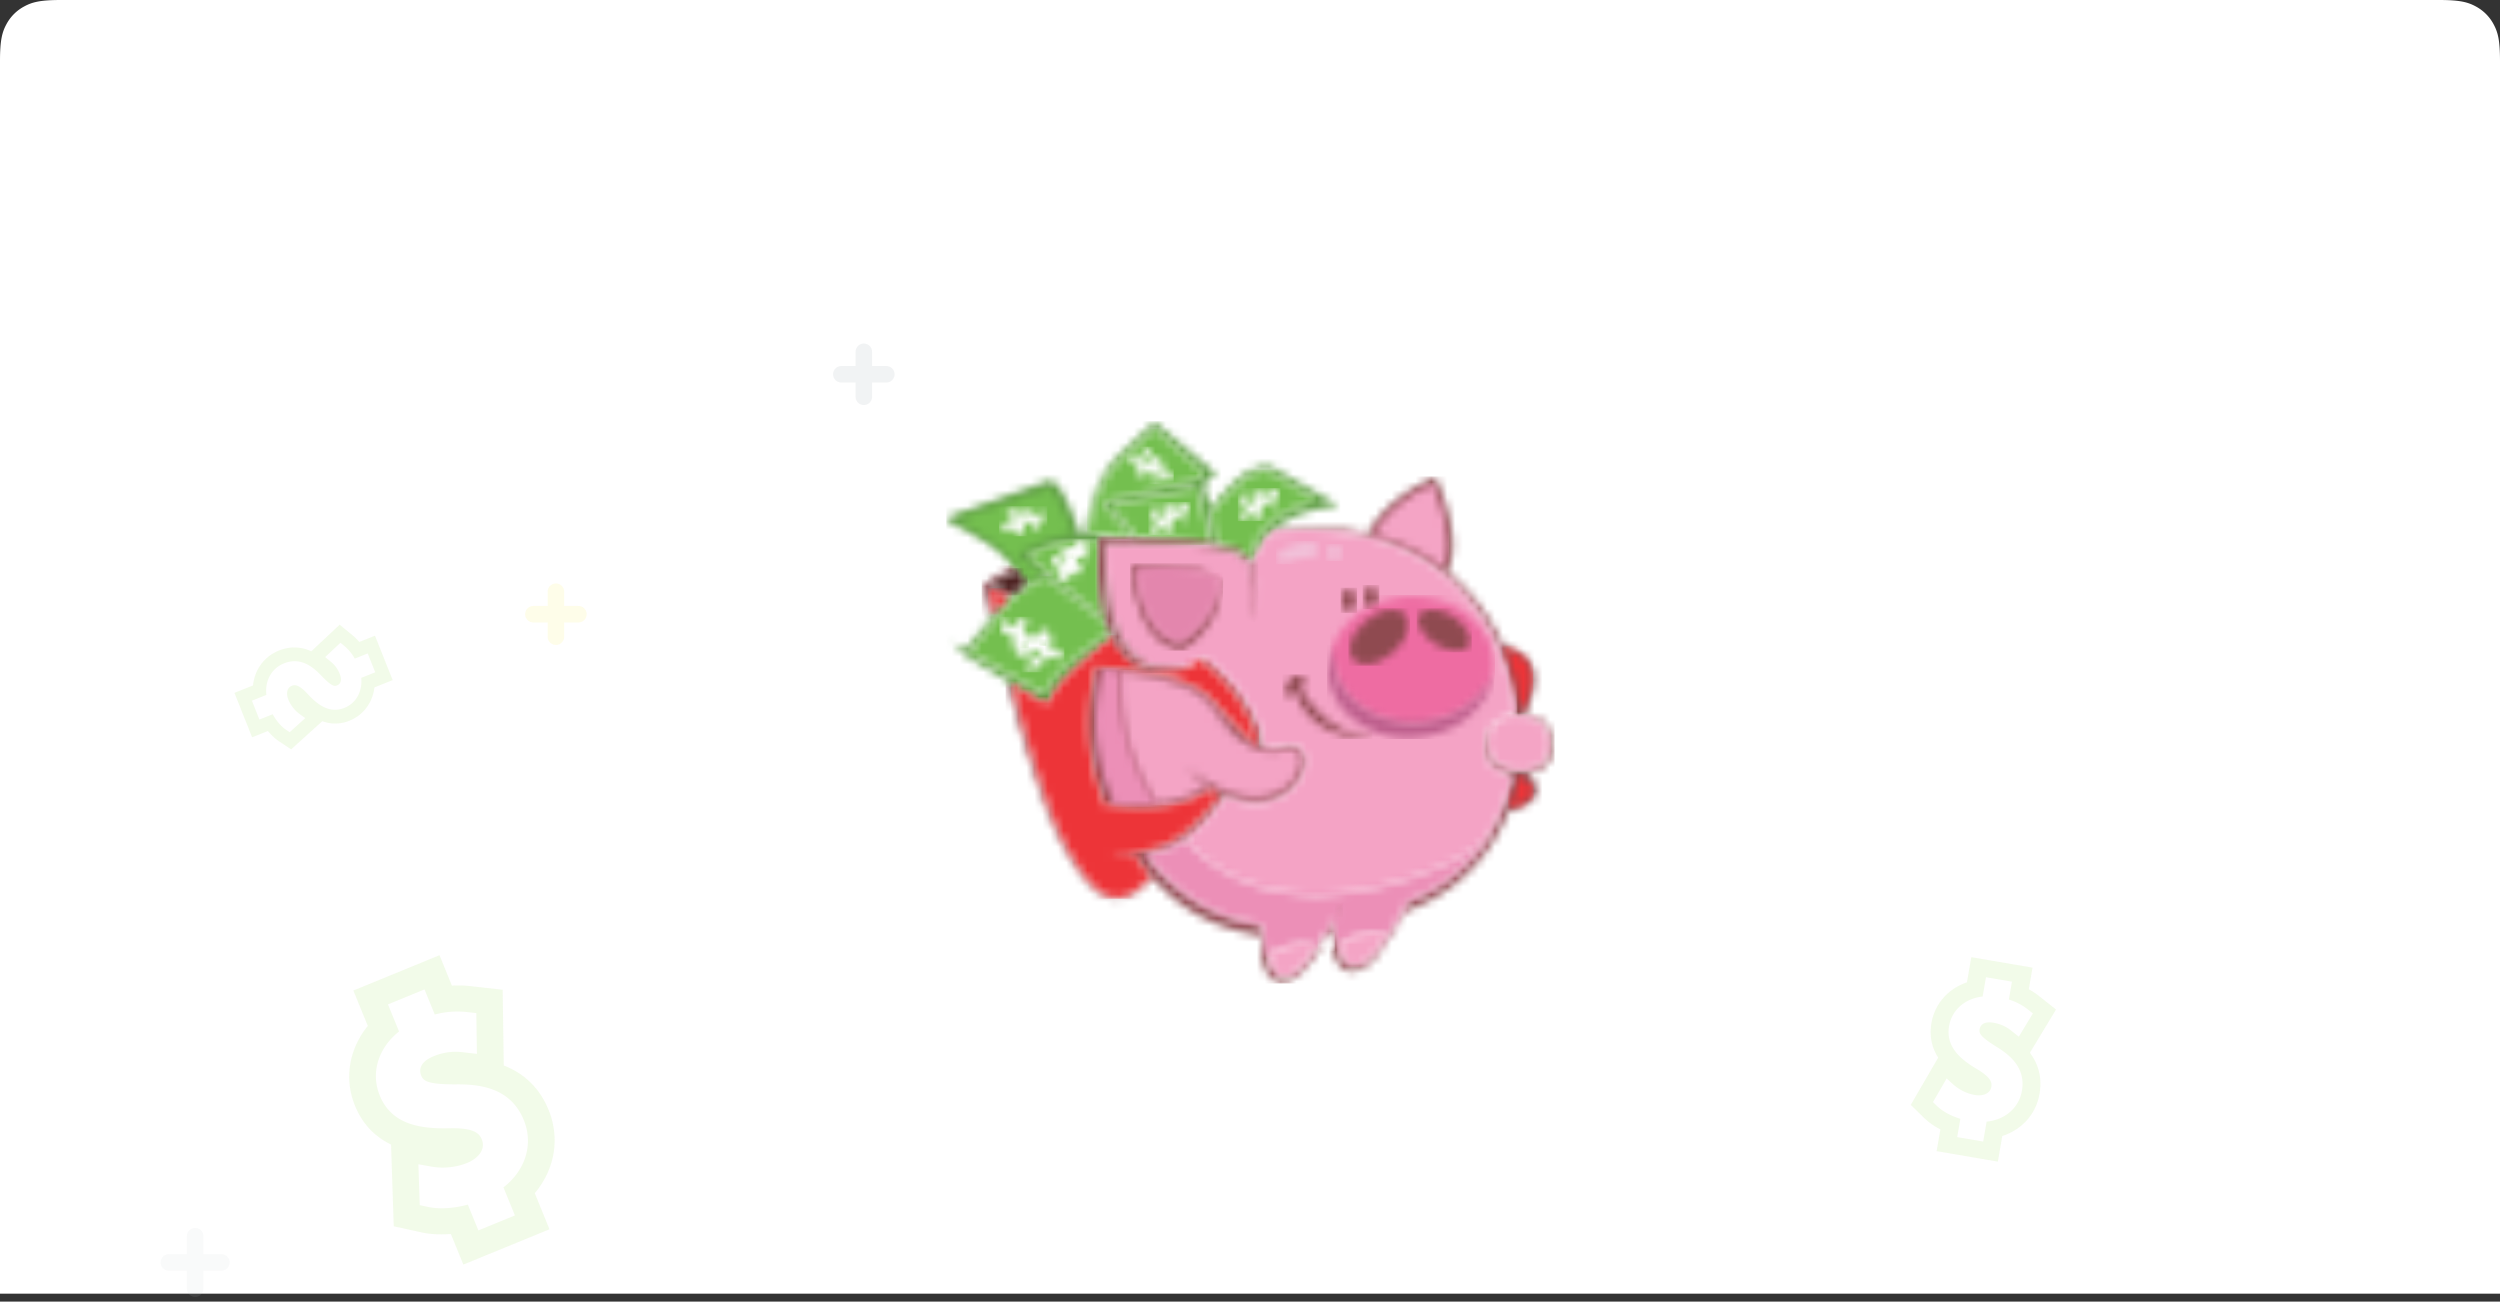 <svg width="315" height="164" viewBox="0 0 315 164" xmlns="http://www.w3.org/2000/svg" xmlns:xlink="http://www.w3.org/1999/xlink"><rect x="0" y="0" width="315" height="164" fill="#333333" stroke="none"/><title>transitional-head</title><defs><path d="M32.035 58.809c-.001-.101-.002-.202-.005-.303-.024-.825-.024-.826-.845-.963-4.925-.824-9.073-3.042-12.419-6.699-.446-.488-.447-.487-.92.001-.585.604-1.198 1.176-1.923 1.62-1.526.935-2.913.882-4.35-.181-1.029-.76-1.81-1.743-2.54-2.77-1.944-2.74-3.28-5.772-4.409-8.904-1.78-4.938-3.24-9.971-4.6-15.034.369-.027.588.199.791.452.128.838.398 1.644.618 2.46 1.1 4.075 2.3 8.12 3.702 12.106 1.103 3.136 2.443 6.16 4.374 8.902.682.97 1.441 1.87 2.4 2.59.338.255.715.445 1.12.576.848.273 1.651.127 2.412-.28.886-.476 1.644-1.118 2.331-1.84.275-.29.264-.355-.013-.661a24.479 24.479 0 0 1-1.42-1.742c-.22-.295-.46-.378-.821-.33-.608.08-1.211.217-1.832.184-.08-.027-.158-.054-.147-.16.156-.155.37-.168.566-.213 1.313-.295 2.63-.571 3.953-.821 1.235-.233 2.337-.752 3.355-1.45 2.022-1.387 3.668-3.143 5.102-5.101.237-.324.225-.36-.139-.572-.066-.039-.138-.07-.197-.118-.332-.273-.638-.187-.982.009-1.533.873-3.16 1.518-4.914 1.797-1.521.242-3.047.351-4.594.235-1.062-.08-2.119-.17-3.17-.328-.177-.027-.358-.042-.508-.157-.03-.068.005-.118.043-.168.1-.17.004-.321-.053-.469a27.028 27.028 0 0 1-1.592-6.297 25.73 25.73 0 0 1-.147-4.94 29.33 29.33 0 0 1 .715-4.743c.055-.238.024-.401-.268-.414a.403.403 0 0 1-.216-.07c-.076-.166.07-.157.157-.195 1.039-.056 2.07.068 3.101.159a42.05 42.05 0 0 1 4.713.667c1.787.365 3.533.854 5.177 1.656 1.072.523 1.966 1.256 2.745 2.15.825.946 1.71 1.841 2.551 2.774.57.632 1.196 1.211 1.748 1.859.115.134.24.264.387.365.112.078.241.224.37.148.147-.087.081-.274.058-.42a5.822 5.822 0 0 0-.23-.918c-.727-2.172-1.885-4.104-3.36-5.862-.99-1.182-2.118-2.222-3.337-3.17-.11-.086-.229-.165-.275-.306.168-.367.358-.441.675-.238.452.29.863.635 1.265.986 2.408 2.105 4.351 4.548 5.55 7.516.318.784.634 1.576.565 2.45-.022.29.162.376.406.386.628.024 1.252.037 1.867-.148.526-.159 1.058-.29 1.624-.158.758.177 1.283.713 1.402 1.477.162 1.039-.128 1.989-.68 2.847-1.258 1.951-3.06 2.97-5.437 3.016-1.298.025-2.52-.228-3.706-.708-.248-.1-.396-.069-.543.157a20.204 20.204 0 0 1-3.256 3.861c-.477.44-.981.85-1.503 1.237a18.09 18.09 0 0 1-1.784 1.041 8.3 8.3 0 0 1-2.74.834c-.369.045-.387.082-.146.375 2.033 2.472 4.348 4.621 7.206 6.162.835.45 1.696.832 2.584 1.16 1.426.553 2.914.873 4.416 1.142.216.074.207.266.233.437.178 1.17.33 2.345.657 3.488.158.666.402 1.298.797 1.867.42.603 1.048.793 1.75.544.802-.285 1.376-.86 1.92-1.463.57-.63 1.073-1.314 1.537-2.024a38.824 38.824 0 0 0 2.105-3.495c.117-.216.192-.47.453-.581.065.019.094.067.107.129a.424.424 0 0 1-.071.287c-.297.444-.279.915-.183 1.413.128.665.255 1.33.44 1.984.161.653.399 1.274.786 1.834.421.608 1.045.803 1.749.556.803-.283 1.379-.858 1.924-1.461a16.536 16.536 0 0 0 1.539-2.025c.887-1.271 1.632-2.625 2.378-3.977.195-.352.384-.605.83-.739.768-.231 1.483-.626 2.187-1.016a21.28 21.28 0 0 0 4.912-3.735c.926-.943 1.78-1.952 2.463-3.088.071-.08.173-.147.108-.278.07-.29.26-.52.402-.771 1.124-1.973 1.897-4.075 2.423-6.271.064-.267.006-.393-.276-.454a4.873 4.873 0 0 1-1.712-.741c-.911-.613-1.304-1.487-1.356-2.542a4.762 4.762 0 0 1 .511-2.453c.069-.133.123-.28.275-.353.075-.005.111.037.129.102.013.13-.036.249-.085.365-.31.724-.284 1.482-.201 2.237.117 1.063.737 1.808 1.7 2.221 1.482.634 2.993.704 4.443-.1.852-.472 1.276-1.256 1.371-2.204a4.007 4.007 0 0 0-.227-1.79c-.367-1.01-1.09-1.66-2.144-1.943-.52-.14-1.05-.23-1.595-.211-.176.006-.36.03-.525-.072a.104.104 0 0 1-.023-.112c.197-.13.218-.309.193-.53a26.784 26.784 0 0 0-2.94-9.502 26.647 26.647 0 0 0-4.158-5.836c-2.595-2.762-5.747-4.646-9.343-5.836-2.071-.686-4.208-1.084-6.386-1.3-1.765-.175-3.532-.142-5.298-.125-.828.009-1.654.142-2.485.162-.078-.215-.043-.266.236-.343 1.622-.124 3.244-.256 4.875-.239 2.21.024 4.402.213 6.562.683.305.067.441-.012.598-.266 1.943-3.143 4.755-5.264 8.154-6.694.21-.089.258-.005.327.153.831 1.89 1.47 3.839 1.827 5.871.259 1.476.363 2.954.002 4.431-.09.369-.207.729-.383 1.066-.08.155-.088.25.067.381 2.965 2.49 5.17 5.539 6.804 9.002a.624.624 0 0 0 .442.363c.733.205 1.41.527 2.022.976 1.26.926 1.717 2.177 1.545 3.686-.136 1.19-.543 2.3-.992 3.401l-.17.423c1.12.126 2.108.488 2.79 1.408.575.775.768 1.671.778 2.605.02 1.811-.985 2.911-3.34 3.651.175.145.324.266.471.389 1.126.94 1.094 2.145-.09 3.02-.687.505-1.473.81-2.295 1.019-.267.068-.4.187-.506.435-1.945 4.605-5.017 8.256-9.446 10.75-1.07.602-2.198 1.078-3.333 1.54a.969.969 0 0 0-.532.497c-.868 1.689-1.824 3.326-3.002 4.829-.023.072-.023.155-.075.212-.802.889-1.604 1.78-2.88 2.013-.736.136-1.33-.11-1.812-.655-.51-.58-.74-1.285-.925-2.01a9.064 9.064 0 0 1-.25-1.598c-.007-.125-.007-.27-.16-.311-.166-.043-.261.075-.333.199-.307.535-.607 1.075-.95 1.59-.697 1.12-1.464 2.187-2.451 3.084-.573.52-1.2.94-1.99 1.07-.738.121-1.333-.122-1.804-.676-.695-.818-.88-1.824-1.087-2.827-.086-.416.03-.824-.036-1.232z" id="a"/><path d="M8.204 32.939l-.731-.427c-1.47-.893-2.92-1.821-4.418-2.665-.93-.525-1.645-1.252-2.42-2.095.49.172.842.4 1.184.622.293.19.464.16.695-.095a43.898 43.898 0 0 0 2.938-3.641c.072-.26.278-.437.417-.655.586-.797 1.275-1.505 1.99-2.188.091-.085.178-.173.279-.248.475-.38.943-.767 1.443-1.114.207-.145.198-.279.056-.469-.354-.475-.706-.952-1.076-1.416-.09-.127-.264-.201-.254-.39a12.863 12.863 0 0 0-3.467-3.07C3.347 14.185 1.866 13.256.235 12.6c-.274-.11-.174-.364-.226-.552-.056-.2.163-.186.28-.228 3.828-1.388 7.657-2.772 11.486-4.157.132-.048.27-.087.394-.15.663-.334 1.003-.288 1.52.253.669.7 1.07 1.563 1.47 2.422.52 1.11.947 2.258 1.345 3.414.165.482.521.229.793.266.287.04.212-.228.235-.378.411-2.66 1.108-5.224 2.562-7.541.501-.8 1.12-1.506 1.81-2.15 1.315-1.222 2.634-2.438 3.947-3.661.146-.136.233-.208.433-.04 2.425 2.042 4.858 4.076 7.298 6.1.233.194.236.277-.005.458-.396.298-.761.637-1.138.96-.082.072-.192.126-.146.276.302.984.55 1.983.8 3.034.628-.836 1.233-1.617 1.908-2.342 1.045-1.124 2.174-2.142 3.608-2.776.198-.087.406-.154.612-.221.694-.224 1.312-.206 1.995.203 2.536 1.52 5.119 2.965 7.684 4.44.11.062.218.125.423.243-.647.082-1.198.131-1.74.223-2.303.39-4.456 1.137-6.3 2.603-.079.063-.148.138-.222.207-.112.076-.22.155-.288.276.004.082-.038.147-.092.2-.878.853-1.37 1.95-1.953 2.99-.15.27-.21.596-.49.789-.264-.132-.38-.358-.416-.635.306-.64.537-1.31.843-1.95 1.038-2.17 2.802-3.56 4.986-4.502.837-.361 1.713-.602 2.662-.806-.472-.335-.934-.594-1.383-.87-1.414-.869-2.834-1.728-4.233-2.62-.364-.233-.714-.245-1.096-.156-.837.196-1.58.59-2.271 1.081-1.514 1.075-2.713 2.453-3.862 3.88-.153.19-.151.39-.104.608.212.975.357 1.962.484 2.95.026.2.12.419-.033.616-.273.028-.541.03-.764-.168-.268-.895-.425-1.816-.66-2.72-.324-1.245-.65-2.49-1.01-3.726-.114-.395-.16-.417-.573-.332-3.198.652-6.402 1.279-9.598 1.946l-.075.015c-.425.088-.43.099-.169.422.59.73 1.184 1.458 1.776 2.186.193.236.375.48.553.727.19.266.36.556.715.652.062.016.101.075.058.149-.272.145-.537.066-.801-.025-.323-.181-.504-.498-.733-.765a259.8 259.8 0 0 0-2.736-3.121c-.492-.553-.481-.612.235-.784 3.585-.863 7.175-1.703 10.761-2.563.491-.118.85-.38 1.202-.698.186-.17.053-.267-.062-.364-.631-.535-1.23-1.104-1.851-1.649a452.15 452.15 0 0 1-2.741-2.427c-.332-.296-.69-.564-.993-.892-.221-.24-.416-.11-.592.058-.433.412-.894.793-1.342 1.188-.791.698-1.607 1.37-2.377 2.09-1.099 1.03-1.904 2.264-2.547 3.614-.767 1.612-1.253 3.304-1.605 5.04-.11.546-.111.559.462.623.663.075 1.319.19 1.973.314.098.018.357-.044.258.23-.335.117-.683.03-1.023.064-.128.013-.291-.064-.368.114-.008.04-.019.079-.03.118-.051.134-.05.293-.19.384-.574.052-1.134-.143-1.707-.089-.145.006-.29-.002-.435-.002-1.604-.055-3.119.356-4.607.882-.59.208-1.169.45-1.73.73-.33.165-.34.198-.056.428.938.763 1.87 1.532 2.807 2.294a835.459 835.459 0 0 1 5.898 4.842c.244.202.478.419.75.587.124.112.186.244.143.412-.211.164-.334-.035-.46-.129-1.28-.967-2.556-1.941-3.838-2.908a234.72 234.72 0 0 1-3.216-2.463c-.194-.151-.365-.177-.594-.054-2.305 1.233-4.196 2.92-5.705 5.027-.974 1.361-1.958 2.716-3.05 3.99-.188.22-.2.307.076.463a2934.38 2934.38 0 0 0 7.036 3.971c.49.276.981.549 1.461.839.25.15.391.133.537-.147.646-1.242 1.61-2.24 2.634-3.178 1.571-1.435 3.305-2.674 5.035-3.913.161-.116.307-.28.543-.234a.533.533 0 0 1 .255.546c-.396.465-.894.822-1.359 1.212-1.411 1.185-2.856 2.335-4.133 3.663-.844.877-1.68 1.768-2.15 2.918-.132.326-.442.478-.735.636-.114.061-.225.022-.327-.037-1.236-.717-2.446-1.473-3.672-2.204-.078-.046-.145-.106-.165-.2z" id="c"/><path d="M3.864.013l.31.347c-.007.178-.168.207-.283.27A36.784 36.784 0 0 0 1.32 2.21c-.102.068-.232.108-.303.277.717.239 1.43.465 2.14.707.2.067.434.078.569.278l-.262.229c-.167.09-.325.017-.48-.034-.583-.189-1.163-.384-1.747-.57-.312-.1-.335-.076-.263.245.144.651.296 1.3.454 1.948.047.195.117.389.047.593-.124.226-.28.429-.464.61L.023 2.58c-.038-.154.061-.227.17-.302C1.382 1.468 2.587.684 3.864.013z" id="e"/><path d="M18.52 4.175c.507-.868.907-1.794 1.454-2.64.308-.477.646-.93 1.093-1.295a40.3 40.3 0 0 1 5.795-.206c4.42.164 8.651 1.07 12.551 3.206 4.325 2.368 7.364 5.92 9.592 10.198 1.54 2.956 2.466 6.097 2.84 9.397.026.237.063.468-.296.46-.12.1-.266.136-.417.157-.107.009-.208.043-.312.065a1.035 1.035 0 0 0-.378.135c-.143.058-.279.135-.433.167a.797.797 0 0 0-.5.242c-.124.11-.251.217-.376.326-.162.117-.225.332-.421.415-.702 1.12-.87 2.335-.589 3.598.188.845.768 1.434 1.522 1.857.458.258.941.462 1.466.535.282.04.34.147.277.414-.508 2.17-1.261 4.249-2.344 6.207-.19.342-.395.676-.594 1.014-.04.106-.103.202-.15.305-.763.835-1.704 1.452-2.648 2.058-1.818 1.165-3.82 1.95-5.841 2.692a42.958 42.958 0 0 1-6.461 1.84c-1.66.33-3.331.565-5.027.642-.679.031-1.357.079-2.035.06-3.545-.094-6.946-.793-10.12-2.4-2.226-1.127-4.147-2.646-5.838-4.455-.06-.065-.123-.129-.135-.223 1.251-.971 2.405-2.04 3.402-3.27.497-.61.978-1.233 1.391-1.902.15-.242.274-.278.543-.163 1.56.67 3.182.916 4.879.653 2.28-.355 4.332-2.217 4.847-4.427.122-.525.138-1.052-.044-1.566-.286-.805-1.077-1.243-2.002-1.093-.453.075-.895.217-1.346.303a4.28 4.28 0 0 1-1.68-.025c-.124-.026-.225-.048-.202-.208.15-1.08-.276-2.039-.691-2.983-1.45-3.295-3.728-5.943-6.612-8.113-.317-.24-.448-.016-.634.138-.436.442-.915.824-1.495 1.075-1.177.208-2.355.315-3.549.127-1.827-.288-3.224-1.22-4.282-2.693-.972-1.355-1.51-2.887-1.902-4.477C.37 8.502.18 6.65.088 4.78A57.303 57.303 0 0 1 .03 2.21c-.003-.587.11-.694.69-.696 1.064-.004 2.13-.038 3.192.007 2.02.084 4.046.083 6.063.23 1.788.132 3.573.299 5.345.59 1.702.278 2.797 1.219 3.353 2.804.472 1.346.563 2.73.424 4.138-.053.55-.14 1.096-.218 1.641-.03.125-.033.26-.1.365.078-.096.071-.23.102-.35.174-.968.3-1.945.29-2.923-.011-1.158-.098-2.32-.586-3.407-.061-.136-.136-.276-.066-.434z" id="g"/><path d="M22.198 3.915c.48-.334.96-.668 1.438-1.003 2.741 2.044 4.927 4.54 6.383 7.625.388.823.73 1.664.9 2.563.045.242.122.551-.085.66-.165.087-.42-.124-.58-.294-1.072-1.136-2.132-2.284-3.214-3.41-.888-.923-1.649-1.97-2.674-2.76-1.303-1.007-2.83-1.558-4.398-2.007-2.13-.61-4.311-.945-6.517-1.153-1.133-.106-2.265-.221-3.405-.222-.445-.028-.896.05-1.336-.061.36.093.746.005 1.102.132.735.055.756-.11.56.736a28.67 28.67 0 0 0-.66 4.433c-.286 4.011.384 7.868 1.847 11.607.055.139.165.301-.134.27a3.578 3.578 0 0 1-.703-.104c-.052.001-.014.067-.018.016 0-.012.012-.02.036-.01.2.071.43.033.614.165 1.69.298 3.393.462 5.11.46 2.955-.004 5.727-.682 8.264-2.199.227-.135.397-.175.62-.004.179.138.388.247.597.338.255.11.281.227.119.45-.485.665-.985 1.32-1.532 1.937-1.26 1.42-2.644 2.701-4.272 3.718-1.149.717-2.421 1.05-3.735 1.3-1.216.233-2.424.508-3.635.765-.023.04-.092.03-.099.089.083-.024.173.051.253-.018.596-.068 1.196-.114 1.788-.212.391-.064.659-.007.907.342a19.817 19.817 0 0 0 1.59 1.941c.088.095.233.175.081.342-.929 1.025-1.923 1.975-3.281 2.42-1.334.435-2.432-.097-3.408-.947-1.284-1.117-2.194-2.522-3.065-3.952-1.944-3.193-3.143-6.692-4.294-10.207-1.22-3.725-2.281-7.497-3.266-11.29-.03-.115-.125-.232-.008-.353C1.3 6.746 2.51 7.478 3.728 8.2c.144.086.289.287.46.197.254-.132.58-.254.683-.522.474-1.242 1.37-2.178 2.276-3.102C8.832 3.055 10.737 1.58 12.575.03c.274.095.336.363.46.571.731 1.223 1.616 2.296 2.908 2.99 1.058.568 2.185.81 3.391.78.98-.026 1.925-.212 2.864-.456z" id="i"/><path d="M.392.038c1.95.214 3.858.627 5.735 1.18.982.289 1.931.66 2.847 1.117 1.094.546 1.977 1.329 2.75 2.258.755.906 1.553 1.777 2.33 2.666.064.073.16.13.16.312-.638-.474-1.148-1.02-1.682-1.54-.252-.132-.393-.374-.58-.57-.076-.154-.232-.245-.318-.392-.031-.046-.053-.1-.102-.134.05.043.074.104.11.157.096.137.243.234.315.39.167.208.397.368.5.626 1.199 1.383 2.548 2.588 4.216 3.407 1.25.613 2.545.814 3.907.396.294-.09.6-.12.91-.11.757.024 1.242.485 1.286 1.23.062 1.041-.357 1.924-.99 2.711-1.01 1.256-2.341 1.953-3.963 2.137-1.887.214-3.628-.258-5.312-1.03-1.282-.589-2.464-1.338-3.58-2.19-.09-.069-.18-.135-.322-.24.028.205.153.276.242.361a14.86 14.86 0 0 0 1.917 1.573c.16.109.191.174.004.286-1.794 1.069-3.706 1.816-5.797 2.078-.038.005-.077 0-.116 0-.247.088-.384-.057-.504-.235a21.433 21.433 0 0 1-1.024-1.69C1.98 12.334.992 9.747.45 6.996.05 4.975-.01 2.938.044.891.05.677.102.466.13.254.147.114.18-.04.392.038z" id="k"/><path d="M5.018.324c.472.351.852.798 1.27 1.204 2.054 1.993 4.456 3.43 7.156 4.41 1.685.612 3.423.996 5.198 1.197 1.28.145 2.572.23 3.864.164 3.168-.16 6.27-.697 9.307-1.613a51.513 51.513 0 0 0 6.06-2.237A19.623 19.623 0 0 0 43.128.034c.031-.042.063-.043.097-.004-.25.558-.651 1.018-1.029 1.49-2.305 2.875-5.15 5.071-8.613 6.432-.444.174-.61.43-.794.762-.733 1.326-1.452 2.66-2.346 3.893a.278.278 0 0 1-.224-.01c-1.18-.584-2.366-.37-3.547-.02-.69.204-1.32.54-1.907.952-.142.099-.266.245-.471.211-.286-.878-.431-1.785-.553-2.695-.055-.418.304-.707.394-1.083.14-.443.379-.842.57-1.261.01-.033.024-.064.034-.096a.348.348 0 0 0-.031.064c-.223.403-.33.863-.651 1.211-.684 1.226-1.362 2.455-2.133 3.63-.103.158-.22.307-.331.46a.279.279 0 0 1-.224-.01c-1.18-.584-2.365-.37-3.547-.02-.703.208-1.343.55-1.938.974-.131.093-.25.224-.44.19-.334-1.034-.458-2.107-.638-3.17-.045-.265.058-.58-.212-.79-.358-.202-.772-.177-1.157-.259-1.075-.226-2.135-.49-3.163-.875a.2.2 0 0 0-.148.003C7.967 9.231 6.032 8.07 4.259 6.64 2.726 5.404 1.41 3.96.16 2.457c-.047-.056-.083-.12-.144-.21.535-.095 1.04-.157 1.532-.276 1.119-.269 2.124-.79 3.08-1.41.127-.083.259-.159.389-.237z" id="m"/><path d="M3.565.334c-.332.194-.22.556-.223.804-.02 1.419-.051 2.836.11 4.256.28 2.453.92 4.804 1.885 7.07a26.502 26.502 0 0 0 2.307 4.3c.098.146.194.263.388.249-.623.165-1.267.153-1.902.19-1.192.07-2.382.008-3.57-.107-.178-.017-.264-.08-.336-.24a25.708 25.708 0 0 1-2-6.993C-.216 6.676.072 3.533.712.401c.06-.3.165-.42.5-.374.783.11 1.577.143 2.353.307z" id="o"/><path d="M.011 6.368C1.154 4.477 2.64 2.948 4.431 1.7A19.182 19.182 0 0 1 7.324.064c.21-.097.296-.084.385.143.911 2.3 1.632 4.644 1.734 7.132.04.988-.065 1.963-.441 2.895-.085.21-.143.315-.393.129C6.106 8.497 3.308 7.23.274 6.456.2 6.437.13 6.408.011 6.368z" id="q"/><path d="M.724.962C.864.88.952.723 1.126.69c.132-.177.353-.201.533-.294l.37-.148c.122-.053.26-.05.377-.111.117.007.223-.036.33-.072.152.008.298-.06.451-.033.59-.022 1.178-.034 1.759.09 1.757.375 2.742 1.506 2.849 3.275.119 1.955-1.1 3.343-3.092 3.514-.984.084-1.94-.018-2.85-.432C.698 5.952.106 5.059.02 3.816c-.055-.795.04-1.558.395-2.28.044-.222.224-.373.309-.574z" id="s"/><path d="M.011 1.644C1.094.799 2.313.249 3.684.078 4.544-.03 5.397.025 6.161.51c-.732 1.148-1.541 2.23-2.64 3.074-.08.062-.163.121-.25.176-1.163.73-2.045.514-2.71-.673a5.201 5.201 0 0 1-.55-1.443z" id="u"/><path d="M.012 1.626C1.095.781 2.314.232 3.685.061c.86-.108 1.713-.053 2.477.432-.732 1.148-1.541 2.23-2.64 3.073-.08.063-.163.123-.25.177-1.164.73-2.047.515-2.71-.673a5.22 5.22 0 0 1-.55-1.444z" id="w"/><path d="M.028.022c1.59.606 2.946 1.31 3.433 2.983.207.712.12 1.426-.025 2.13-.218 1.054-.637 2.04-1.127 3.022C1.94 5.377 1.223 2.694.028.022z" id="y"/><path d="M1.228.026c.452.367.867.68 1.254 1.026.536.479.551 1.13.075 1.675-.542.619-1.264.97-1.996 1.306-.159.073-.325.13-.547.218A26.33 26.33 0 0 0 1.228.026z" id="A"/><path d="M1.857 2.071c-.603-.143-1.23.008-1.833-.145C.346 1.37.677.82.984.257c.114-.208.29-.25.48-.226.219.027.146.237.154.364.034.566.16 1.117.24 1.676z" id="C"/><path d="M.006.086C.162-.045.3.09.43.133c1.364.465 2.768.764 4.214.978l-.17.107C2.934 1.036 1.45.636.006.086z" id="E"/><path d="M.008 1.301L.636.024C.697.011.74.014.698.094.515.532.34.975.086 1.382L.008 1.3z" id="G"/><path d="M1.195.181C.799.24.418.111.03.07c.467-.007.935-.1 1.398.037-.08.017-.174-.01-.233.075z" id="I"/><path d="M.563.72C.35.546.194.323.03.107-.002.029.035.018.1.034l.536.609L.563.72z" id="K"/><path d="M.661.193C.443.148.211.155.017.016c.245 0 .488.002.715.11L.661.192z" id="M"/><path d="M.387.01C.378.25.197.4.081.583L.014.513C.102.318.216.143.387.009z" id="O"/><path d="M.512.112C.367.212.207.185.05.186.034.169.029.154.035.138.04.124.047.116.053.116L.51.024l.002.088z" id="Q"/><path d="M.416.104C.298.218.16.182.015.176.05.01.163.029.263.02l.153.083z" id="S"/><path d="M.104.228L.008.232C.024.135.055.048.151.002.294.11.172.162.104.227z" id="U"/><path d="M17.695 6.986c-.665.33-1.219.818-1.814 1.245-1.548 1.113-3.065 2.27-4.4 3.63-.772.787-1.522 1.601-1.982 2.62-.098.216-.185.23-.4.108-3-1.705-6.008-3.398-9.013-5.095-.02-.01-.03-.036-.055-.066 1.48-1.665 2.685-3.54 4.07-5.276C5.369 2.564 6.932 1.298 8.699.256c.596-.35.96-.287 1.482.123 2.256 1.769 4.552 3.488 6.834 5.224.059.045.133.07.2.105.328.364.477.795.481 1.278z" id="W"/><path d="M2.88 13.41c-.667-.213-1.363-.298-2.054-.366-.907-.09-.9-.055-.732-.933.342-1.801.882-3.542 1.704-5.186.716-1.434 1.638-2.717 2.896-3.762 1.103-.917 2.153-1.895 3.223-2.85.44-.392.428-.384.861.004 1.21 1.083 2.434 2.15 3.649 3.228.655.582 1.297 1.176 1.954 1.756.19.167.122.228-.03.397-.781.867-1.906.856-2.908 1.106-3.19.798-6.395 1.533-9.594 2.294-.023.005-.042.022-.09.048l3.735 4.34c-.073.084-.175.1-.278.102-.713.016-1.426.02-2.135-.078a.31.31 0 0 1-.2-.1z" id="Y"/><path d="M.619 9.222c-.075-.443-.182-.884-.218-1.33C.346 7.212.203 6.548.06 5.888c-.09-.422-.026-.71.26-1.05.741-.884 1.476-1.772 2.328-2.555C3.645 1.37 4.703.541 6.033.13c.565-.176 1.063-.196 1.618.162 1.816 1.175 3.675 2.284 5.518 3.42.032.019.059.046.123.098-.632.171-1.243.312-1.837.503-1.85.59-3.467 1.551-4.758 3-.79.884-1.263 1.944-1.7 3.024-.1.25-.123.548-.378.723-.157.016-.219-.114-.301-.202-.668-.713-1.5-1.113-2.457-1.306-.419-.084-.87-.069-1.242-.33z" id="aa"/><path d="M.013 3.875C3.321 2.784 6.618 1.697 9.914.608c.521-.173 1.045-.34 1.555-.54.243-.095.387-.027.523.153.283.374.54.763.764 1.175.688 1.268 1.253 2.59 1.834 3.907.122.276.028.336-.245.384-2.358.406-4.535 1.275-6.553 2.54-.03.018-.056.046-.117.097l3.22 2.46c-.592.296-1.146.57-1.669.898-.193.122-.236-.07-.308-.175A36.097 36.097 0 0 0 7.23 9.22a14.44 14.44 0 0 0-3.708-3.233C2.469 5.34 1.433 4.667.326 4.113a.773.773 0 0 1-.313-.238z" id="ac"/><path d="M3.502 6.248c-.33-.033-.53-.228-.715-.488-.81-1.13-1.721-2.183-2.602-3.258-.253-.31-.241-.322.183-.408C3.025 1.557 5.682 1.015 8.34.475c.686-.14 1.376-.263 2.056-.427.296-.071.406.01.48.285.482 1.796.997 3.584 1.397 5.401.089.403.235.797.238 1.217-.102.1-.23.104-.358.087a78.254 78.254 0 0 0-6.098-.537 32.096 32.096 0 0 0-2.23-.131c-.12-.009-.245-.006-.323-.122z" id="ae"/><path d="M7.199.04C7.797.002 8.383.096 8.97.19c.167.167.126.376.11.572-.099 1.27-.073 2.537-.004 3.808.065 1.173.213 2.33.427 3.483.09.483.225.957.34 1.435.037.155.106.316-.004.472-.47-.215-.81-.6-1.2-.915-1.53-1.235-3.044-2.49-4.563-3.739C2.772 4.235 1.474 3.156.163 2.093c-.218-.176-.146-.226.047-.319C1.918.95 3.682.31 5.59.1A8.413 8.413 0 0 1 6.775.048c-.091.377-.353.665-.542.99-.075.13-.231.144-.376.151-.204.01-.41-.012-.614.018-.62.09-.86.582-.548 1.111.071.12.166.224.25.336.174.233.067.441-.093.613-.164.176-.328.038-.478-.057a.915.915 0 0 1-.315-.375c-.04-.079-.079-.158-.124-.234-.126-.212-.311-.41-.552-.258-.269.168-.052.388.073.544.222.277.48.527.785.719.235.147.293.328.163.576a2.56 2.56 0 0 0-.208.57c-.03.116-.03.234.103.29.144.062.246-.01.32-.13.093-.151.158-.316.224-.48.122-.3.331-.435.666-.353.149.037.3.075.455.072.235-.004.426-.101.53-.315.096-.201-.01-.365-.137-.516-.057-.068-.123-.129-.186-.192-.37-.374-.371-.385-.075-.828.327-.486.336-.489.882-.254.047.02-.014 0 .035.015.194.06.44.174.557-.037.121-.218-.114-.355-.281-.467-.456-.305-.5-.414-.113-.758.322-.285.123-.505.023-.76z" id="ag"/><path d="M.954 10.29C.651 9.105.377 7.918.232 6.703a30.775 30.775 0 0 1-.16-5.619C.085.897.083.708.087.52l.08-.382c.14-.12.31-.104.475-.105C2.471.019 4.3.025 6.128.074 6.662.09 7.2.058 7.733.131c1.586.022 3.16.196 4.736.352.572.057 1.141.126 1.712.19l.767.134c.474.091.95.18 1.423.275 1.052.212 1.915.727 2.577 1.562l.374.578c1.024 2.23.857 4.526.383 6.837-.029.024-.057.021-.083-.004.076-.702.18-1.4.214-2.106.061-1.257-.033-2.495-.443-3.696-.597-1.75-1.885-2.591-3.707-2.837A76.292 76.292 0 0 0 8.567.81a153.92 153.92 0 0 0-7.19-.13c-.239.002-.416.003-.42.325-.045 3.343.16 6.656 1.213 9.866.462 1.405 1.124 2.706 2.174 3.787 1.368 1.409 3.086 1.91 5.015 1.877.69-.012 1.363-.17 2.051-.195-.443.274-.954.33-1.45.42-1.996.359-3.87.105-5.55-1.094-1.083-.775-1.826-1.823-2.461-2.958-.049-.088-.108-.17-.162-.254a.986.986 0 0 0-.225-.505l-.481-1.278a.762.762 0 0 0-.127-.382z" id="ai"/><path d="M4.092.007c.42.303.43.446.065.772-.075.067-.126.158-.192.235-.143.166-.13.281.101.34.195.05.343.171.458.326.092.123.176.26.081.417-.087.144-.235.128-.377.119a.963.963 0 0 1-.566-.212c-.21-.178-.334-.113-.442.097-.005.011-.014.02-.022.03-.388.549-.388.549.09 1.038.196.201.347.421.196.708-.158.297-.428.373-.749.327C2 4.097 2 4.098 1.681 4.787c-.047.102-.111.2-.182.287-.12.148-.266.109-.416.043-.15-.065-.164-.176-.126-.31.007-.025.013-.05.021-.073.11-.305.36-.645.293-.904-.063-.237-.489-.36-.712-.59-.168-.173-.345-.338-.46-.554-.073-.139-.133-.285-.004-.42.118-.121.268-.122.428-.086.223.05.35.193.428.393.078.202.157.412.362.517.113.058.223.301.37.101.11-.15.303-.347.047-.555-.058-.047-.1-.115-.144-.177-.2-.275-.359-.562-.184-.908.18-.359.508-.53.884-.482.573.073.912-.14 1.096-.66a.952.952 0 0 1 .286-.394l.424-.008z" id="ak"/><path d="M2.99 3.143L.01 2.166C1.132 1.347 2.288.693 3.44.03c.462.49.828 1.053 1.225 1.593.078.106.1.191-.028.285-.552.408-1.099.822-1.647 1.234z" id="am"/><path d="M.706 3.023L.029.213C-.03-.042.116.014.262.062L2.695.84a29.78 29.78 0 0 0-1.99 2.182z" id="ao"/><path d="M5.038.167l.305.03c-.011.145-.127.098-.204.098C3.475.297 1.81.3.145.296.103.296.072.276.037.261 0 .066.103.028.275.03c.434.007.869.001 1.303 0 .87.058 1.74.1 2.613.077.28.053.56.093.847.06z" id="aq"/><path d="M.037.108c1.634 0 3.269.001 4.903-.003.135 0 .283.056.403-.073.754 0 1.507.048 2.256.156L.033.197l.004-.09z" id="as"/><path d="M5.795.816c.4.062.722-.187 1.077-.289C8.236.137 9.628-.04 11.036.06c2.903.208 5.433 1.254 7.387 3.44 1.079 1.208 1.74 2.62 1.935 4.233.095.776.126 1.545-.075 2.309-.256.896-.8 1.633-1.414 2.306-1.986 2.17-4.49 3.334-7.431 3.637-2.176.225-4.251-.12-6.206-1.06-2.443-1.174-4.18-2.99-4.913-5.614-.271-.968-.452-1.968-.133-2.976.258-.87.765-1.608 1.32-2.311.839-1.062 1.89-1.887 3.078-2.546.335-.343.784-.482 1.211-.661z" id="au"/><path d="M.587.023a7.805 7.805 0 0 0 .526 3.839c.52 1.272 1.322 2.341 2.376 3.241C4.948 8.348 6.642 9.09 8.52 9.446c1.379.261 2.766.265 4.15.027 1.83-.314 3.507-.99 4.99-2.1 1.272-.953 2.288-2.115 2.95-3.56.015-.032.05-.055.074-.083-.154 1.257-.678 2.373-1.418 3.385-1.786 2.438-4.248 3.806-7.235 4.266-3.163.488-6.085-.112-8.661-2.042C1.514 7.949.36 6.112.078 3.827-.082 2.54.008 1.237.587.023z" id="aw"/><path d="M11.33 2.905c-.16 2.005-.911 3.783-2.149 5.367a10.217 10.217 0 0 1-2.399 2.216c-.3.2-.585.243-.931.169-1.53-.327-2.644-1.223-3.5-2.466C1.231 6.564.682 4.723.317 2.817A23.17 23.17 0 0 1 .011.496C-.009.259.053.177.313.154 1.948.011 3.584-.06 5.223.09c1.675.152 3.32.437 4.864 1.137.012.076-.038.107-.099.13-.187.04-.352-.043-.521-.096C8.14.852 6.784.647 5.396.547 3.916.44 2.458.565.994.704c-.206.02-.338.062-.3.317.313 2.189.843 4.31 2.034 6.218.573.918 1.318 1.67 2.321 2.144.116.055.234.102.353.15.473.188.876.155 1.316-.172C8.99 7.666 10.4 5.44 11.044 2.725c.04-.17.005-.396.26-.452.106.207.05.42.027.632z" id="ay"/><path d="M.037 2.66c.107-.74.29-1.46.71-2.096.417-.632.938-.716 1.565-.274.296.208.551.484.718.78-.3.108-.599.217-.899.321-.142.05-.168.12-.082.248C3.83 4.282 5.85 6.64 9.199 7.403c.474.108.953.181 1.44.206.118.005.26-.047.366.102-.839.197-1.669.113-2.482-.015C5.12 7.162 2.755 5.31 1.433 2.18c-.127-.304-.22-.353-.488-.138a7.58 7.58 0 0 0-.899.874c-.06-.083-.052-.168-.01-.254z" id="aA"/><path d="M3.83.034c.813.001 1.26.23 1.433.712.149.413.038.691-.362.906-.509.274-1.088.233-1.632.35-.743.16-1.514.198-2.213.548-.345.173-.736.025-.933-.293-.19-.308-.082-.717.273-1C1.192.624 2.134.32 3.115.114c.248-.052.498-.118.714-.08z" id="aC"/><path d="M.015 1.357A1.655 1.655 0 0 1 .327.328c.32-.43.793-.427 1.117 0 .42.554.414 1.673-.012 2.212-.321.407-.774.406-1.096 0-.208-.265-.319-.647-.32-1.183z" id="aE"/><path d="M1.72 2.065c-.343.328-.822.415-1.21.66C-.008 2.14-.128 1.232.226.546.37.267.566.02.915.023c.347.004.536.252.677.535.243.486.23.993.128 1.507z" id="aG"/><path d="M.019.899C.029.424.505.01 1.03.019c.475.01.92.465.912.935-.008.494-.466.899-.996.882-.558-.017-.94-.403-.928-.937z" id="aI"/><path d="M.002.098L.1.01c.337.097.632.276.923.461.008.074-.04.096-.1.106C.6.445.216.428.001.098z" id="aK"/><path d="M.007.077c.075.197.274.32.323.53.142.194.015.419.076.622C.59.469.539.27.087.01l-.08.066z" id="aM"/><path d="M.553.001C.408.156.201.2.023.297.12.054.333.02.554 0z" id="aO"/><path d="M.092.03l.097.004-.097.424C-.013.262.016.145.092.03z" id="aQ"/><path d="M.408.076C.294.176.161.18.026.172.126.032.28.065.408.01c.025.015.033.03.025.044C.425.07.417.076.408.076z" id="aS"/><path d="M.01.161v-.07L.316.005a.488.488 0 0 1-.002.071C.229.188.119.171.01.161z" id="aU"/><path d="M.173.03L.19.287C.173.326.128.4.065.329-.016.235.033.12.173.03z" id="aW"/><path d="M.4.397L.33.469.02.093C-.015.013.025.005.09.02L.4.397z" id="aY"/><path d="M.389.315L.32.388.02.025c.202.017.283.155.37.29z" id="ba"/><path d="M.072.258L.005.188C.033.124.067-.008.113.02c.115.07.032.165-.04.238z" id="bc"/><path d="M6.337 2.61c-.036.246-.059.55-.13.843-.053.211.023.294.203.368.4.165.798.335 1.189.52.238.113.326.308.228.567-.095.253-.22.39-.54.292-.392-.119-.801-.196-1.16-.386-.27-.143-.354-.05-.48.174a4.505 4.505 0 0 1-1.306 1.47c-.238.17-.501.354-.796.102-.214-.182-.2-.618.006-.912.122-.174.303-.266.494-.346.26-.109.5-.239.675-.477.378-.514.377-.525-.218-.784-.137-.06-.228-.051-.337.05a5.288 5.288 0 0 1-.534.433c-.83.58-1.743.21-1.939-.78a4.628 4.628 0 0 1-.067-1.056c.007-.19-.057-.298-.232-.38-.347-.162-.68-.35-1.024-.52-.278-.135-.379-.357-.365-.648C.017.858.119.637.384.487c.28-.158.49-.08.662.15.076.101.143.202.25.278.527.373.53.377.77-.187.119-.28.315-.49.579-.635.348-.19.656-.021.66.37.006.39-.119.75-.359 1.058-.177.227-.144.355.114.486.283.145.55.322.814.5.157.105.266.1.389-.05.152-.186.325-.356.49-.533.336-.36.68-.477 1.016-.346.385.15.587.495.568 1.031z" id="be"/><path d="M1.235 2.638c.147-.408-.147-.519-.506-.592a3.07 3.07 0 0 1-.512-.152c-.18-.071-.231-.207-.181-.4.052-.197.18-.218.346-.195.025.004.052.001.077.006.31.058.674.24.916.139.221-.092.301-.495.46-.752.133-.215.295-.414.502-.566.125-.092.265-.176.421-.068.14.096.178.245.16.401a.589.589 0 0 1-.333.478c-.207.108-.398.24-.482.465-.04.108-.222.25-.036.336.157.073.359.245.545.001.091-.12.204-.227.32-.325.461-.39 1.052-.263 1.288.29.092.217.153.46.164.695.011.252.136.349.352.414.207.062.412.136.61.225.33.147.397.574.14.817-.163.154-.33.182-.504.022-.056-.05-.104-.113-.165-.155-.338-.23-.422-.203-.55.173-.011.036-.016.076-.036.107-.134.214-.265.492-.57.404-.319-.091-.18-.394-.185-.62 0-.024.01-.05.012-.074.019-.183.274-.384.141-.503-.209-.186-.512-.27-.778-.393-.106-.05-.165.027-.219.1-.097.133-.19.268-.29.4-.161.212-.356.379-.648.297-.309-.087-.447-.317-.459-.625-.004-.1 0-.202 0-.35z" id="bg"/><path d="M4.17 1.185c.225.217.44.416.49.724.021.134.01.258-.102.343-.114.086-.247.062-.364 0a1.2 1.2 0 0 1-.511-.498c-.087-.162-.188-.188-.331-.075-.01.008-.022.014-.032.02-.653.375-.656.376-.397 1.065.097.255.12.499-.105.694-.229.2-.491.182-.753.058-.057-.027-.11-.063-.164-.097-.564-.357-.564-.357-1.053.12-.356.349-.523.38-.73.151-.098-.107-.14-.206-.02-.321.008-.01.014-.02.023-.03.238-.26.647-.51.665-.783.018-.28-.34-.588-.46-.922a4.114 4.114 0 0 1-.148-.507C.138.947.142.765.345.674.538.587.691.693.828.812c.145.127.18.298.168.482-.014.217-.014.44.136.612.08.091.069.363.287.234.16-.095.39-.18.28-.49-.14-.391-.254-.824.15-1.15.398-.323.832-.198 1.225.007.318.166.56.148.805-.108.113-.117.261-.2.394-.3.18-.135.359-.104.536.001.18.106.276.257.257.47-.02.233-.197.253-.378.297-.187.046-.338.171-.517.318z" id="bi"/><path d="M3.01 2.53c0 .199.009.313-.002.425-.039.44-.435.648-.837.449-.203-.102-.343-.275-.45-.456-.184-.313-.4-.325-.691-.158a2.837 2.837 0 0 1-.56.242c-.198.061-.327-.018-.417-.22-.093-.21.035-.276.167-.35.285-.164.699-.256.828-.497.117-.218-.09-.594-.127-.904A3.131 3.131 0 0 1 .924.42C.94.242.991.05 1.21.023c.242-.03.374.143.455.335.071.17.033.345-.034.516-.074.19-.132.387-.042.587.05.109-.02.34.202.282.172-.045.436-.051.413-.351-.007-.1.007-.202.015-.302.06-.762.678-1.061 1.336-.65.033.021.073.037.094.066.397.535.875.47 1.395.2.253-.131.468-.047.639.17.125.157.122.328.055.5-.07.179-.23.168-.389.162-.1-.004-.203.008-.303.023-.262.037-.386.111-.206.404.189.305.12.736-.072.832-.21.105-.47-.112-.649-.512-.063-.14-.01-.414-.198-.404-.3.015-.614.1-.88.235-.156.08-.016.329-.03.414z" id="bk"/><path d="M4.113 1.184c.223.217.44.415.49.723.022.133.01.258-.1.343-.114.088-.247.064-.364.002a1.2 1.2 0 0 1-.513-.496c-.085-.16-.185-.194-.33-.078a.173.173 0 0 1-.032.02c-.656.375-.658.376-.398 1.063.096.255.12.5-.104.696-.242.21-.513.178-.787.044-.236-.114-.42-.414-.683-.358-.248.053-.415.318-.61.5-.11.103-.236.208-.402.192-.252-.026-.364-.321-.192-.522.22-.258.607-.483.644-.758.034-.249-.324-.537-.43-.85-.066-.19-.134-.38-.18-.575C.079.95.083.767.285.675.478.585.632.69.77.81c.146.127.18.298.17.482-.014.217-.014.44.134.612.08.092.07.363.286.237.16-.093.392-.179.282-.488C1.501 1.26 1.387.828 1.79.5c.398-.324.833-.2 1.226.005.317.165.559.151.805-.105.112-.117.261-.2.393-.3.179-.135.358-.106.536-.001.179.105.276.256.259.47-.02.232-.195.254-.376.297-.188.046-.339.172-.52.318z" id="bm"/><path d="M.474.016C.41.141.368.247.301.335.257.395.262.58.113.463.026.395-.031.283.057.164c.09-.122.21-.172.417-.148z" id="bo"/><path d="M.172.005c.105.053.193.098.18.202C.336.31.271.402.158.406.099.408-.016.379.012.283c.03-.1.106-.187.16-.278z" id="bq"/><path d="M2.042 6.947C.623 6.95-.144 6.067.061 4.665.385 2.448 3.105.065 5.35.03 6.868.007 7.668.946 7.39 2.426c-.417 2.242-3.105 4.513-5.349 4.52z" id="bs"/><path d="M2.036.004c1.738.254 3.398 1.177 4.353 3.067.609 1.205-.05 2.15-1.416 2.148a3.25 3.25 0 0 1-.76-.08C2.58 4.739 1.266 3.886.377 2.456c-.237-.381-.39-.802-.356-1.254C.08.434.7.002 2.036.004z" id="bu"/><path d="M10.395 1.36c.172.138.461.208.325.53-.293 1.364-.744 2.668-1.472 3.873A11.144 11.144 0 0 1 5.946 9.25a.77.77 0 0 1-.681.115c-1.339-.348-2.295-1.187-3.04-2.29C1.216 5.58.685 3.902.32 2.165.208 1.621.136 1.071.036.526c-.037-.2 0-.286.235-.313 2.121-.237 4.24-.305 6.36.007.964.141 1.9.393 2.823.698l.94.44z" id="bw"/><path d="M.009.023c.3.126.554.243.795.42C.647.585.51.73.3.643.054.54.024.314.009.022z" id="by"/><path d="M.589.291C.53.385.549.569.398.521.248.476.02.455.004.25-.006.138.124.012.261.026A.37.37 0 0 1 .59.291z" id="bA"/><path d="M.017.208c.323-.29.415-.26.554.165C.369.383.216.276.017.208z" id="bC"/><path d="M.233.357C.137.312.02.294.028.161.033.09.038-.015.15.026c.096.034.256.01.257.166 0 .09-.083.148-.173.165z" id="bE"/><path d="M.53.129C.449.197.378.27.294.322.216.369.158.502.043.42.006.395.003.305.006.246.012.128.103.078.203.046.321.009.421.054.531.129z" id="bG"/><path d="M.394.162C.373.306.284.364.164.367.085.369.001.314.012.239.033.105.156.038.275.015c.096-.018.068.109.119.147z" id="bI"/><path d="M.617.2C.483.254.404.298.32.315.229.334.134.452.048.345.016.306.035.195.07.14.135.033.247 0 .368.054.434.084.495.128.617.2z" id="bK"/><path d="M.419.145C.429.272.34.322.239.35.113.385.033.304.026.198.015.038.18.067.273.027.38-.018.395.072.419.145z" id="bM"/><path d="M.57.073C.462.163.402.233.327.27.238.316.182.478.048.38.014.357.008.264.017.207.04.056.161.006.293.002.365 0 .438.037.57.072z" id="bO"/><path d="M.196.37C.1.357.004.326.025.221.048.105.163.048.267.016c.103-.03.112.082.122.14C.415.301.302.337.196.37z" id="bQ"/></defs><g fill="none" fill-rule="evenodd"><path d="M7.692 0h299.616c2.675 0 3.645.278 4.623.801a5.452 5.452 0 0 1 2.268 2.268c.523.978.801 1.948.801 4.623V163H0V7.692c0-2.675.278-3.645.801-4.623A5.452 5.452 0 0 1 3.07.801C4.047.278 5.017 0 7.692 0z" fill="#FFF"/><g opacity=".1"><path d="M27.897 159.068H21.28m3.308-3.309v6.618" stroke="#C2C8CD" stroke-linecap="round" stroke-width="2.08"/><path d="M39.676 82.823l1.412 1.16c.263.215.66.541.94 1.243.042.104.065.187.077.249-.156-.11-.454-.353-.984-.9-1.155-1.228-2.994-2.77-5.51-1.854l-.151.058c-.12.048-.234.1-.346.156-1.512.756-2.405 2.268-2.424 4.04l-2.05.82 1.587 3.988 1.803-.722c.464.678 1.019 1.252 1.582 1.626l.98.652 3.23-2.922-1.603-1.158a3.399 3.399 0 0 1-1.108-1.42c-.088-.22-.147-.568-.024-.62.056-.016.32.005 1.013.745 1.301 1.42 3.107 2.95 5.482 2.085l.133-.05c1.617-.645 2.617-2.175 2.664-3.997l2-.799-1.588-3.988-1.77.709a6.456 6.456 0 0 0-1.141-1.225l-1.032-.85-3.172 2.974z" fill="#FFF"/><path d="M36.683 94.421l-1.08-.719-.44-.291a6.529 6.529 0 0 1-1.406-1.306l-.43.172-1.559.624-.642-1.612-.945-2.376-.642-1.612 1.56-.625.78-.312c.195-1.842 1.22-3.392 2.853-4.208a5.715 5.715 0 0 1 .583-.25c1.532-.557 2.855-.33 3.91.158l.595-.56 1.924-1.805 1.056-.99 1.137.94.463.382a7.3 7.3 0 0 1 .876.856l.415-.166 1.559-.625.641 1.613.945 2.375.643 1.614-1.56.623-.738.295c-.232 1.911-1.382 3.485-3.146 4.19l-.156.06a4.62 4.62 0 0 1-3.267.003l-1.02.92-1.962 1.776-.947.856zm-.183-2.164l1.963-1.775-.72-.52a4.28 4.28 0 0 1-1.412-1.81c-.267-.672-.237-1.46.425-1.735l.048-.019c.364-.132.855-.14 1.897.973 1.2 1.311 2.685 2.554 4.584 1.863.037-.013.073-.027.11-.042 1.477-.589 2.288-2.068 2.122-3.78l1.76-.704-.945-2.374-1.632.652a5.635 5.635 0 0 0-1.34-1.617l-.463-.382-1.924 1.805.633.52c.293.24.838.686 1.202 1.602.406 1.02-.096 1.351-.333 1.444a.72.72 0 0 1-.04.015c-.335.123-.682.068-1.906-1.195-1.084-1.154-2.59-2.38-4.62-1.64a4.007 4.007 0 0 0-.41.175c-1.388.694-2.122 2.166-1.938 3.847l-1.82.729.944 2.375 1.675-.67c.453.828 1.071 1.553 1.7 1.97l.44.293z" fill="#7ED321"/><path d="M61.8 134.646l-3.533-.41c-.658-.077-1.65-.194-3.01.364-.203.082-.35.162-.454.228.365.072 1.108.16 2.59.162 3.282-.044 7.925.447 10.045 5.208l.123.29c.094.232.176.462.25.694.985 3.138.076 6.433-2.378 8.855l1.624 3.979-7.73 3.17-1.427-3.5c-1.577.267-3.13.266-4.414-.017l-2.237-.49-.278-8.471 3.789.676c1.111.2 2.447.06 3.485-.367.428-.176.995-.563.9-.805-.052-.1-.438-.44-2.41-.412-3.749.1-8.331-.361-10.332-4.854l-.11-.256c-1.282-3.134-.493-6.602 1.994-9.132l-1.585-3.879 7.731-3.17 1.398 3.436c1.088-.16 2.163-.18 3.259-.057l2.586.294.124 8.464z" fill="#FFF"/><path d="M49.61 154.514l2.466.54 1.003.221c1.136.248 2.407.315 3.728.205l.342.834 1.234 3.025 3.124-1.28 4.603-1.888 3.126-1.281-1.234-3.03-.619-1.515c2.317-2.761 3.099-6.292 2.034-9.681a11.122 11.122 0 0 0-.438-1.153c-1.29-2.9-3.398-4.443-5.505-5.26l-.022-1.59-.075-5.134-.041-2.818-2.853-.322-1.162-.13a14.11 14.11 0 0 0-2.38-.07l-.33-.805-1.233-3.027-3.125 1.282-4.603 1.888-3.128 1.282 1.237 3.028.584 1.43c-2.36 2.909-3.01 6.647-1.612 10.069.04.1.084.2.128.299 1.036 2.326 2.662 3.733 4.412 4.579l.088 2.671.169 5.148.081 2.483zm3.277-2.669l-.17-5.147 1.702.305a8.33 8.33 0 0 0 4.443-.472c1.302-.535 2.364-1.641 1.854-2.94-.014-.032-.025-.062-.039-.092-.307-.69-.96-1.387-3.927-1.341-3.458.092-7.205-.306-8.805-3.9l-.09-.21c-1.171-2.863-.197-5.999 2.423-8.08l-1.393-3.416 4.601-1.887 1.294 3.167a10.967 10.967 0 0 1 4.076-.31l1.16.13.075 5.135-1.585-.184c-.732-.085-2.094-.245-3.868.484-1.976.81-1.762 1.96-1.571 2.417.01.027.021.053.032.077.283.635.828 1.047 4.252 1.052 3.08-.042 6.832.412 8.542 4.252a7.006 7.006 0 0 1 .31.812c.903 2.88-.165 5.896-2.768 7.914l1.442 3.532-4.603 1.888-1.327-3.25c-1.771.486-3.622.6-5.056.285l-1.004-.22z" fill="#7ED321"/><path d="M254.68 132.28l-1.854-1.481c-.345-.276-.866-.693-1.833-.859a1.93 1.93 0 0 0-.337-.03c.181.169.57.481 1.409 1.007 1.872 1.135 4.326 3.055 3.842 6.498l-.032.208a6.327 6.327 0 0 1-.104.482c-.553 2.124-2.232 3.666-4.477 4.17l-.488 2.825-5.496-.94.43-2.484c-.986-.407-1.865-.957-2.492-1.571l-1.093-1.068 2.84-4.892 1.904 1.723a4.414 4.414 0 0 0 2.102 1.024c.305.052.762.033.794-.137.006-.075-.092-.404-1.219-1.086-2.156-1.269-4.586-3.15-4.13-6.4l.029-.183c.382-2.228 2.056-3.911 4.357-4.463l.475-2.756 5.496.94-.424 2.439a8.384 8.384 0 0 1 1.864 1.12l1.36 1.08-2.923 4.834z" fill="#FFF"/><path d="M240.756 139.213l1.205 1.178.489.48a8.477 8.477 0 0 0 2.037 1.433l-.101.593-.371 2.148 2.22.38 3.273.56 2.222.38.373-2.15.185-1.076c2.288-.744 3.979-2.466 4.574-4.76a7.421 7.421 0 0 0 .16-.807c.295-2.098-.351-3.716-1.255-4.924l.55-.907 1.773-2.932.973-1.609-1.5-1.19-.612-.486a9.39 9.39 0 0 0-1.323-.88l.099-.573.373-2.149-2.222-.38-3.273-.559-2.223-.38-.37 2.15-.176 1.017c-2.365.81-4.054 2.697-4.473 5.127a6.969 6.969 0 0 0-.033.215c-.237 1.683.186 3.054.878 4.151l-.895 1.543-1.725 2.973-.832 1.434zm2.798-.352l1.725-2.973.855.775a5.558 5.558 0 0 0 2.68 1.304c.927.158 1.92-.093 2.09-1.008l.01-.066c.07-.499-.052-1.124-1.748-2.148-1.989-1.17-3.97-2.72-3.604-5.32l.024-.15c.35-2.035 2.01-3.465 4.228-3.716l.42-2.426 3.27.559-.387 2.25a7.32 7.32 0 0 1 2.416 1.265l.61.485-1.773 2.932-.832-.665c-.384-.307-1.098-.879-2.36-1.093-1.404-.24-1.69.486-1.744.812a.934.934 0 0 0-.008.055c-.065.459.098.885 2.033 2.099 1.758 1.065 3.721 2.648 3.331 5.426-.008.058-.016.116-.027.175a5.204 5.204 0 0 1-.085.394c-.507 1.95-2.178 3.278-4.364 3.5l-.433 2.509-3.273-.56.399-2.308c-1.175-.351-2.262-.942-2.962-1.627l-.49-.48z" fill="#7ED321"/><path d="M111.678 47.16h-5.672m2.836-2.837v5.673" stroke="#75848F" stroke-linecap="round" stroke-width="2.08"/><path d="M72.882 77.39h-5.673m2.837-2.837v5.673" stroke="#F8E71C" stroke-linecap="round" stroke-width="2.08"/></g><g transform="translate(126.848 60.176)"><mask id="b" fill="#fff"><use xlink:href="#a"/></mask><path fill="#8F4A50" mask="url(#b)" d="M-.142 63.739h69.17V-.147H-.142z"/></g><g transform="translate(119.4 53.24)"><mask id="d" fill="#fff"><use xlink:href="#c"/></mask><path fill="#5F9D45" mask="url(#d)" d="M-.167 35.575H49.49V-.165H-.167z"/></g><g transform="translate(123.842 71.384)"><mask id="f" fill="#fff"><use xlink:href="#e"/></mask><path fill="#8F4A51" mask="url(#f)" d="M-.152 6.658h4.494v-6.81H-.152z"/></g><g transform="translate(139.106 66.783)"><mask id="h" fill="#fff"><use xlink:href="#g"/></mask><path fill="#F4A3C5" mask="url(#h)" d="M-.136 46.193h52.163V-.157H-.136z"/></g><g transform="translate(127.516 80.16)"><mask id="j" fill="#fff"><use xlink:href="#i"/></mask><path fill="#ED3438" mask="url(#j)" d="M-.136 33.086h31.274V-.134H-.136z"/></g><g transform="translate(141.177 84.565)"><mask id="l" fill="#fff"><use xlink:href="#k"/></mask><path fill="#F4A4C5" mask="url(#l)" d="M-.14 16.908h23.09V-.147H-.14z"/></g><g transform="translate(144.283 105.405)"><mask id="n" fill="#fff"><use xlink:href="#m"/></mask><path fill="#EC8FB7" mask="url(#n)" d="M-.15 15.273h43.542V-.163H-.15z"/></g><g transform="translate(138.004 84.27)"><mask id="p" fill="#fff"><use xlink:href="#o"/></mask><path fill="#EC8FB7" mask="url(#p)" d="M-.154 17.397h8.353V-.147H-.154z"/></g><g transform="translate(172.94 61.03)"><mask id="r" fill="#fff"><use xlink:href="#q"/></mask><path fill="#F4A4C5" mask="url(#r)" d="M-.156 10.624H9.62V-.158H-.156z"/></g><g transform="translate(187.47 90.12)"><mask id="t" fill="#fff"><use xlink:href="#s"/></mask><path fill="#F4A4C5" mask="url(#t)" d="M-.161 7.103H7.97V-.146H-.161z"/></g><g transform="translate(168.565 117.502)"><mask id="v" fill="#fff"><use xlink:href="#u"/></mask><path fill="#F4A4C5" mask="url(#v)" d="M-.156 4.346h6.484V-.133H-.156z"/></g><g transform="translate(159.714 118.882)"><mask id="x" fill="#fff"><use xlink:href="#w"/></mask><path fill="#F4A4C5" mask="url(#x)" d="M-.155 4.329H6.33V-.15H-.155z"/></g><g transform="translate(189.44 81.476)"><mask id="z" fill="#fff"><use xlink:href="#y"/></mask><path fill="#ED3438" mask="url(#z)" d="M-.14 8.321h3.89V-.143H-.14z"/></g><g transform="translate(190.176 97.68)"><mask id="B" fill="#fff"><use xlink:href="#A"/></mask><path fill="#ED3438" mask="url(#B)" d="M-.153 4.416h3.22V-.138h-3.22z"/></g><g transform="translate(166.16 117.6)"><mask id="D" fill="#fff"><use xlink:href="#C"/></mask><path fill="#FDFCFC" mask="url(#D)" d="M-.143 2.236h2.167V-.14H-.143z"/></g><g transform="translate(154.404 115.332)"><mask id="F" fill="#fff"><use xlink:href="#E"/></mask><path fill="#EE9EBE" mask="url(#F)" d="M-.161 1.382H4.81V-.134H-.161z"/></g><g transform="translate(168.332 113.984)"><mask id="H" fill="#fff"><use xlink:href="#G"/></mask><path fill="#9E555F" mask="url(#H)" d="M-.157 1.547H.88V-.146H-.157z"/></g><g transform="translate(136.134 83.974)"><mask id="J" fill="#fff"><use xlink:href="#I"/></mask><path fill="#A2494C" mask="url(#J)" d="M-.137.351h1.732v-.484H-.137z"/></g><g transform="translate(153.068 89.956)"><mask id="L" fill="#fff"><use xlink:href="#K"/></mask><path fill="#9D565F" mask="url(#L)" d="M-.148.885h.95V-.137h-.95z"/></g><g transform="translate(138.204 101.066)"><mask id="N" fill="#fff"><use xlink:href="#M"/></mask><path fill="#AE4648" mask="url(#N)" d="M-.149.358H.898v-.507H-.149z"/></g><g transform="translate(187.804 91.074)"><mask id="P" fill="#fff"><use xlink:href="#O"/></mask><path fill="#A45C65" mask="url(#P)" d="M-.152.749h.705v-.905h-.705z"/></g><g transform="translate(190.142 90.055)"><mask id="R" fill="#fff"><use xlink:href="#Q"/></mask><path fill="#944E56" mask="url(#R)" d="M-.134.328h.812v-.47h-.812z"/></g><g transform="translate(140.142 108.002)"><mask id="T" fill="#fff"><use xlink:href="#S"/></mask><path fill="#A7484A" mask="url(#T)" d="M-.151.329h.733v-.472h-.733z"/></g><g transform="translate(187.403 105.208)"><mask id="V" fill="#fff"><use xlink:href="#U"/></mask><path fill="#D57E9B" mask="url(#V)" d="M-.156.396h.538v-.56h-.538z"/></g><g transform="translate(122.172 72.7)"><mask id="X" fill="#fff"><use xlink:href="#W"/></mask><path fill="#74BF4F" mask="url(#X)" d="M-.136 14.83h17.998V-.137H-.136z"/></g><g transform="translate(137.136 54.16)"><mask id="Z" fill="#fff"><use xlink:href="#Y"/></mask><path fill="#74BF4F" mask="url(#Z)" d="M-.16 13.761h14.824V-.142H-.16z"/></g><g transform="translate(152.633 59.321)"><mask id="ab" fill="#fff"><use xlink:href="#aa"/></mask><path fill="#74BF4F" mask="url(#ab)" d="M-.144 11.225h13.603V-.158H-.144z"/></g><g transform="translate(120.502 61.59)"><mask id="ad" fill="#fff"><use xlink:href="#ac"/></mask><path fill="#74BF4F" mask="url(#ad)" d="M-.154 11.886H14.81V-.14H-.154z"/></g><g transform="translate(139.975 61.458)"><mask id="af" fill="#fff"><use xlink:href="#ae"/></mask><path fill="#74BF4F" mask="url(#af)" d="M-.15 7.21h12.828V-.14H-.15z"/></g><g transform="translate(129.42 68.065)"><mask id="ah" fill="#fff"><use xlink:href="#ag"/></mask><path fill="#74BF4F" mask="url(#ah)" d="M-.138 10.125h10.203V-.133H-.138z"/></g><g transform="translate(138.305 67.736)"><mask id="aj" fill="#fff"><use xlink:href="#ai"/></mask><path fill="#8F4A50" mask="url(#aj)" d="M-.156 17.074h20.401V-.138h-20.4z"/></g><g transform="translate(132.526 68.097)"><mask id="al" fill="#fff"><use xlink:href="#ak"/></mask><path fill="#FEFEFD" mask="url(#al)" d="M-.148 5.34h4.962V-.157H-.148z"/></g><g transform="translate(124.577 71.713)"><mask id="an" fill="#fff"><use xlink:href="#am"/></mask><path fill="#4C2120" mask="url(#an)" d="M-.158 3.308h5.053V-.133H-.158z"/></g><g transform="translate(124.61 74.244)"><mask id="ap" fill="#fff"><use xlink:href="#ao"/></mask><path fill="#ED3438" mask="url(#ap)" d="M-.152 3.187h3.014v-3.33H-.152z"/></g><g transform="translate(138.438 67.539)"><mask id="ar" fill="#fff"><use xlink:href="#aq"/></mask><path fill="#8E4C51" mask="url(#ar)" d="M-.138.467H5.51v-.601H-.138z"/></g><g transform="translate(138.438 67.703)"><mask id="at" fill="#fff"><use xlink:href="#as"/></mask><path fill="#8D5451" mask="url(#at)" d="M-.134.336h7.9v-.469h-7.9z"/></g><g transform="translate(167.764 75.099)"><mask id="av" fill="#fff"><use xlink:href="#au"/></mask><path fill="#EE6CA2" mask="url(#av)" d="M-.15 16.215h20.749V-.133H-.151z"/></g><g transform="translate(167.363 81.41)"><mask id="ax" fill="#fff"><use xlink:href="#aw"/></mask><path fill="#BE5F8D" mask="url(#ax)" d="M-.16 11.707h21.011V-.141H-.159z"/></g><g transform="translate(142.547 71.121)"><mask id="az" fill="#fff"><use xlink:href="#ay"/></mask><path fill="#8F4A51" mask="url(#az)" d="M-.16 10.855h11.694V-.158H-.16z"/></g><g transform="translate(161.752 85.124)"><mask id="aB" fill="#fff"><use xlink:href="#aA"/></mask><path fill="#8F4A51" mask="url(#aB)" d="M-.164 7.992h11.336V-.152H-.164z"/></g><g transform="translate(160.917 68.295)"><mask id="aD" fill="#fff"><use xlink:href="#aC"/></mask><path fill="#F1C1D9" mask="url(#aD)" d="M-.137 2.788h5.63v-2.93h-5.63z"/></g><g transform="translate(169.066 74.211)"><mask id="aF" fill="#fff"><use xlink:href="#aE"/></mask><path fill="#8F4A51" mask="url(#aF)" d="M-.152 3.01h2.074V-.159H-.152z"/></g><g transform="translate(171.839 73.85)"><mask id="aH" fill="#fff"><use xlink:href="#aG"/></mask><path fill="#8F4A51" mask="url(#aH)" d="M-.143 2.89h2.099V-.14H-.143z"/></g><g transform="translate(167.163 68.69)"><mask id="aJ" fill="#fff"><use xlink:href="#aI"/></mask><path fill="#F1C1D9" mask="url(#aJ)" d="M-.149 2h2.26V-.144H-.15z"/></g><g transform="translate(152.533 72.338)"><mask id="aL" fill="#fff"><use xlink:href="#aK"/></mask><path fill="#9C555D" mask="url(#aL)" d="M-.165.743H1.19v-.897H-.165z"/></g><g transform="translate(153.468 72.798)"><mask id="aN" fill="#fff"><use xlink:href="#aM"/></mask><path fill="#9F5760" mask="url(#aN)" d="M-.159 1.393h.83V-.153h-.83z"/></g><g transform="translate(188.572 90.515)"><mask id="aP" fill="#fff"><use xlink:href="#aO"/></mask><path fill="#B46A77" mask="url(#aP)" d="M-.142.461h.861v-.624h-.861z"/></g><g transform="translate(157.844 77.761)"><mask id="aR" fill="#fff"><use xlink:href="#aQ"/></mask><path fill="#904B52" mask="url(#aR)" d="M-.14.623h.469v-.758h-.47z"/></g><g transform="translate(189.474 90.22)"><mask id="aT" fill="#fff"><use xlink:href="#aS"/></mask><path fill="#A05961" mask="url(#aT)" d="M-.14.317h.742v-.472H-.14z"/></g><g transform="translate(189.875 90.153)"><mask id="aV" fill="#fff"><use xlink:href="#aU"/></mask><path fill="#A05861" mask="url(#aV)" d="M-.155.304h.638v-.465h-.638z"/></g><g transform="translate(161.685 87.754)"><mask id="aX" fill="#fff"><use xlink:href="#aW"/></mask><path fill="#A85F6A" mask="url(#aX)" d="M-.14.522h.416v-.655h-.415z"/></g><g transform="translate(152.767 89.595)"><mask id="aZ" fill="#fff"><use xlink:href="#aY"/></mask><path fill="#A45C66" mask="url(#aZ)" d="M-.159.634h.724V-.15h-.724z"/></g><g transform="translate(152.466 89.299)"><mask id="bb" fill="#fff"><use xlink:href="#ba"/></mask><path fill="#B06773" mask="url(#bb)" d="M-.145.552h.7v-.691h-.7z"/></g><g transform="translate(168.966 113.82)"><mask id="bd" fill="#fff"><use xlink:href="#bc"/></mask><path fill="#B26374" mask="url(#bd)" d="M-.16.423h.482v-.572H-.16z"/></g><g transform="translate(126.08 77.86)"><mask id="bf" fill="#fff"><use xlink:href="#be"/></mask><path fill="#FEFEFE" mask="url(#bf)" d="M-.164 6.848h8.197V-.15H-.164z"/></g><g transform="translate(142.079 56.428)"><mask id="bh" fill="#fff"><use xlink:href="#bg"/></mask><path fill="#FDFEFD" mask="url(#bh)" d="M-.15 4.587h5.96V-.157H-.15z"/></g><g transform="translate(156.107 61.655)"><mask id="bj" fill="#fff"><use xlink:href="#bi"/></mask><path fill="#FEFEFD" mask="url(#bj)" d="M-.142 4.001h5.377V-.155H-.142z"/></g><g transform="translate(126.013 63.923)"><mask id="bl" fill="#fff"><use xlink:href="#bk"/></mask><path fill="#FEFEFD" mask="url(#bl)" d="M-.146 3.644H5.95v-3.79H-.146z"/></g><g transform="translate(144.851 63.397)"><mask id="bn" fill="#fff"><use xlink:href="#bm"/></mask><path fill="#FEFEFD" mask="url(#bn)" d="M-.162 4h5.34V-.154h-5.34z"/></g><g transform="translate(134.63 69.774)"><mask id="bp" fill="#fff"><use xlink:href="#bo"/></mask><path fill="#85C55F" mask="url(#bp)" d="M-.153.666H.64v-.82h-.793z"/></g><g transform="translate(134.798 71.384)"><mask id="br" fill="#fff"><use xlink:href="#bq"/></mask><path fill="#82C35A" mask="url(#br)" d="M-.158.57H.52v-.73h-.678z"/></g><g transform="translate(170.035 76.775)"><mask id="bt" fill="#fff"><use xlink:href="#bs"/></mask><path fill="#8F4A50" mask="url(#bt)" d="M-.139 7.11h7.752V-.133H-.14z"/></g><g transform="translate(178.652 76.808)"><mask id="bv" fill="#fff"><use xlink:href="#bu"/></mask><path fill="#8F4A50" mask="url(#bv)" d="M-.15 5.383h6.934V-.16H-.15z"/></g><g transform="translate(143.08 71.516)"><mask id="bx" fill="#fff"><use xlink:href="#bw"/></mask><path fill="#E386AD" mask="url(#bx)" d="M-.143 9.562h11.065V-.153H-.143z"/></g><g transform="translate(128.652 80.851)"><mask id="bz" fill="#fff"><use xlink:href="#by"/></mask><path fill="#79C152" mask="url(#bz)" d="M-.158.833H.977v-.975H-.158z"/></g><g transform="translate(131.09 80.687)"><mask id="bB" fill="#fff"><use xlink:href="#bA"/></mask><path fill="#7CC155" mask="url(#bB)" d="M-.162.694h.916V-.14h-.916z"/></g><g transform="translate(145.219 58.4)"><mask id="bD" fill="#fff"><use xlink:href="#bC"/></mask><path fill="#7DC255" mask="url(#bD)" d="M-.15.537h.887v-.684H-.15z"/></g><g transform="translate(143.749 58.795)"><mask id="bF" fill="#fff"><use xlink:href="#bE"/></mask><path fill="#86C55F" mask="url(#bF)" d="M-.138.52h.71v-.667h-.71z"/></g><g transform="translate(158.412 62.64)"><mask id="bH" fill="#fff"><use xlink:href="#bG"/></mask><path fill="#87C661" mask="url(#bH)" d="M-.161.611h.858v-.743h-.858z"/></g><g transform="translate(157.91 64.186)"><mask id="bJ" fill="#fff"><use xlink:href="#bI"/></mask><path fill="#8BC765" mask="url(#bJ)" d="M-.154.53H.56v-.68h-.714z"/></g><g transform="translate(128.886 64.909)"><mask id="bL" fill="#fff"><use xlink:href="#bK"/></mask><path fill="#84C45C" mask="url(#bL)" d="M-.134.554h.917v-.69h-.917z"/></g><g transform="translate(127.95 66.224)"><mask id="bN" fill="#fff"><use xlink:href="#bM"/></mask><path fill="#96CB74" mask="url(#bN)" d="M-.141.52h.727v-.67h-.727z"/></g><g transform="translate(147.089 64.416)"><mask id="bP" fill="#fff"><use xlink:href="#bO"/></mask><path fill="#87C661" mask="url(#bP)" d="M-.154.577h.89v-.74h-.89z"/></g><g transform="translate(146.588 65.928)"><mask id="bR" fill="#fff"><use xlink:href="#bQ"/></mask><path fill="#8BC765" mask="url(#bR)" d="M-.144.533H.56v-.686h-.703z"/></g></g></svg>